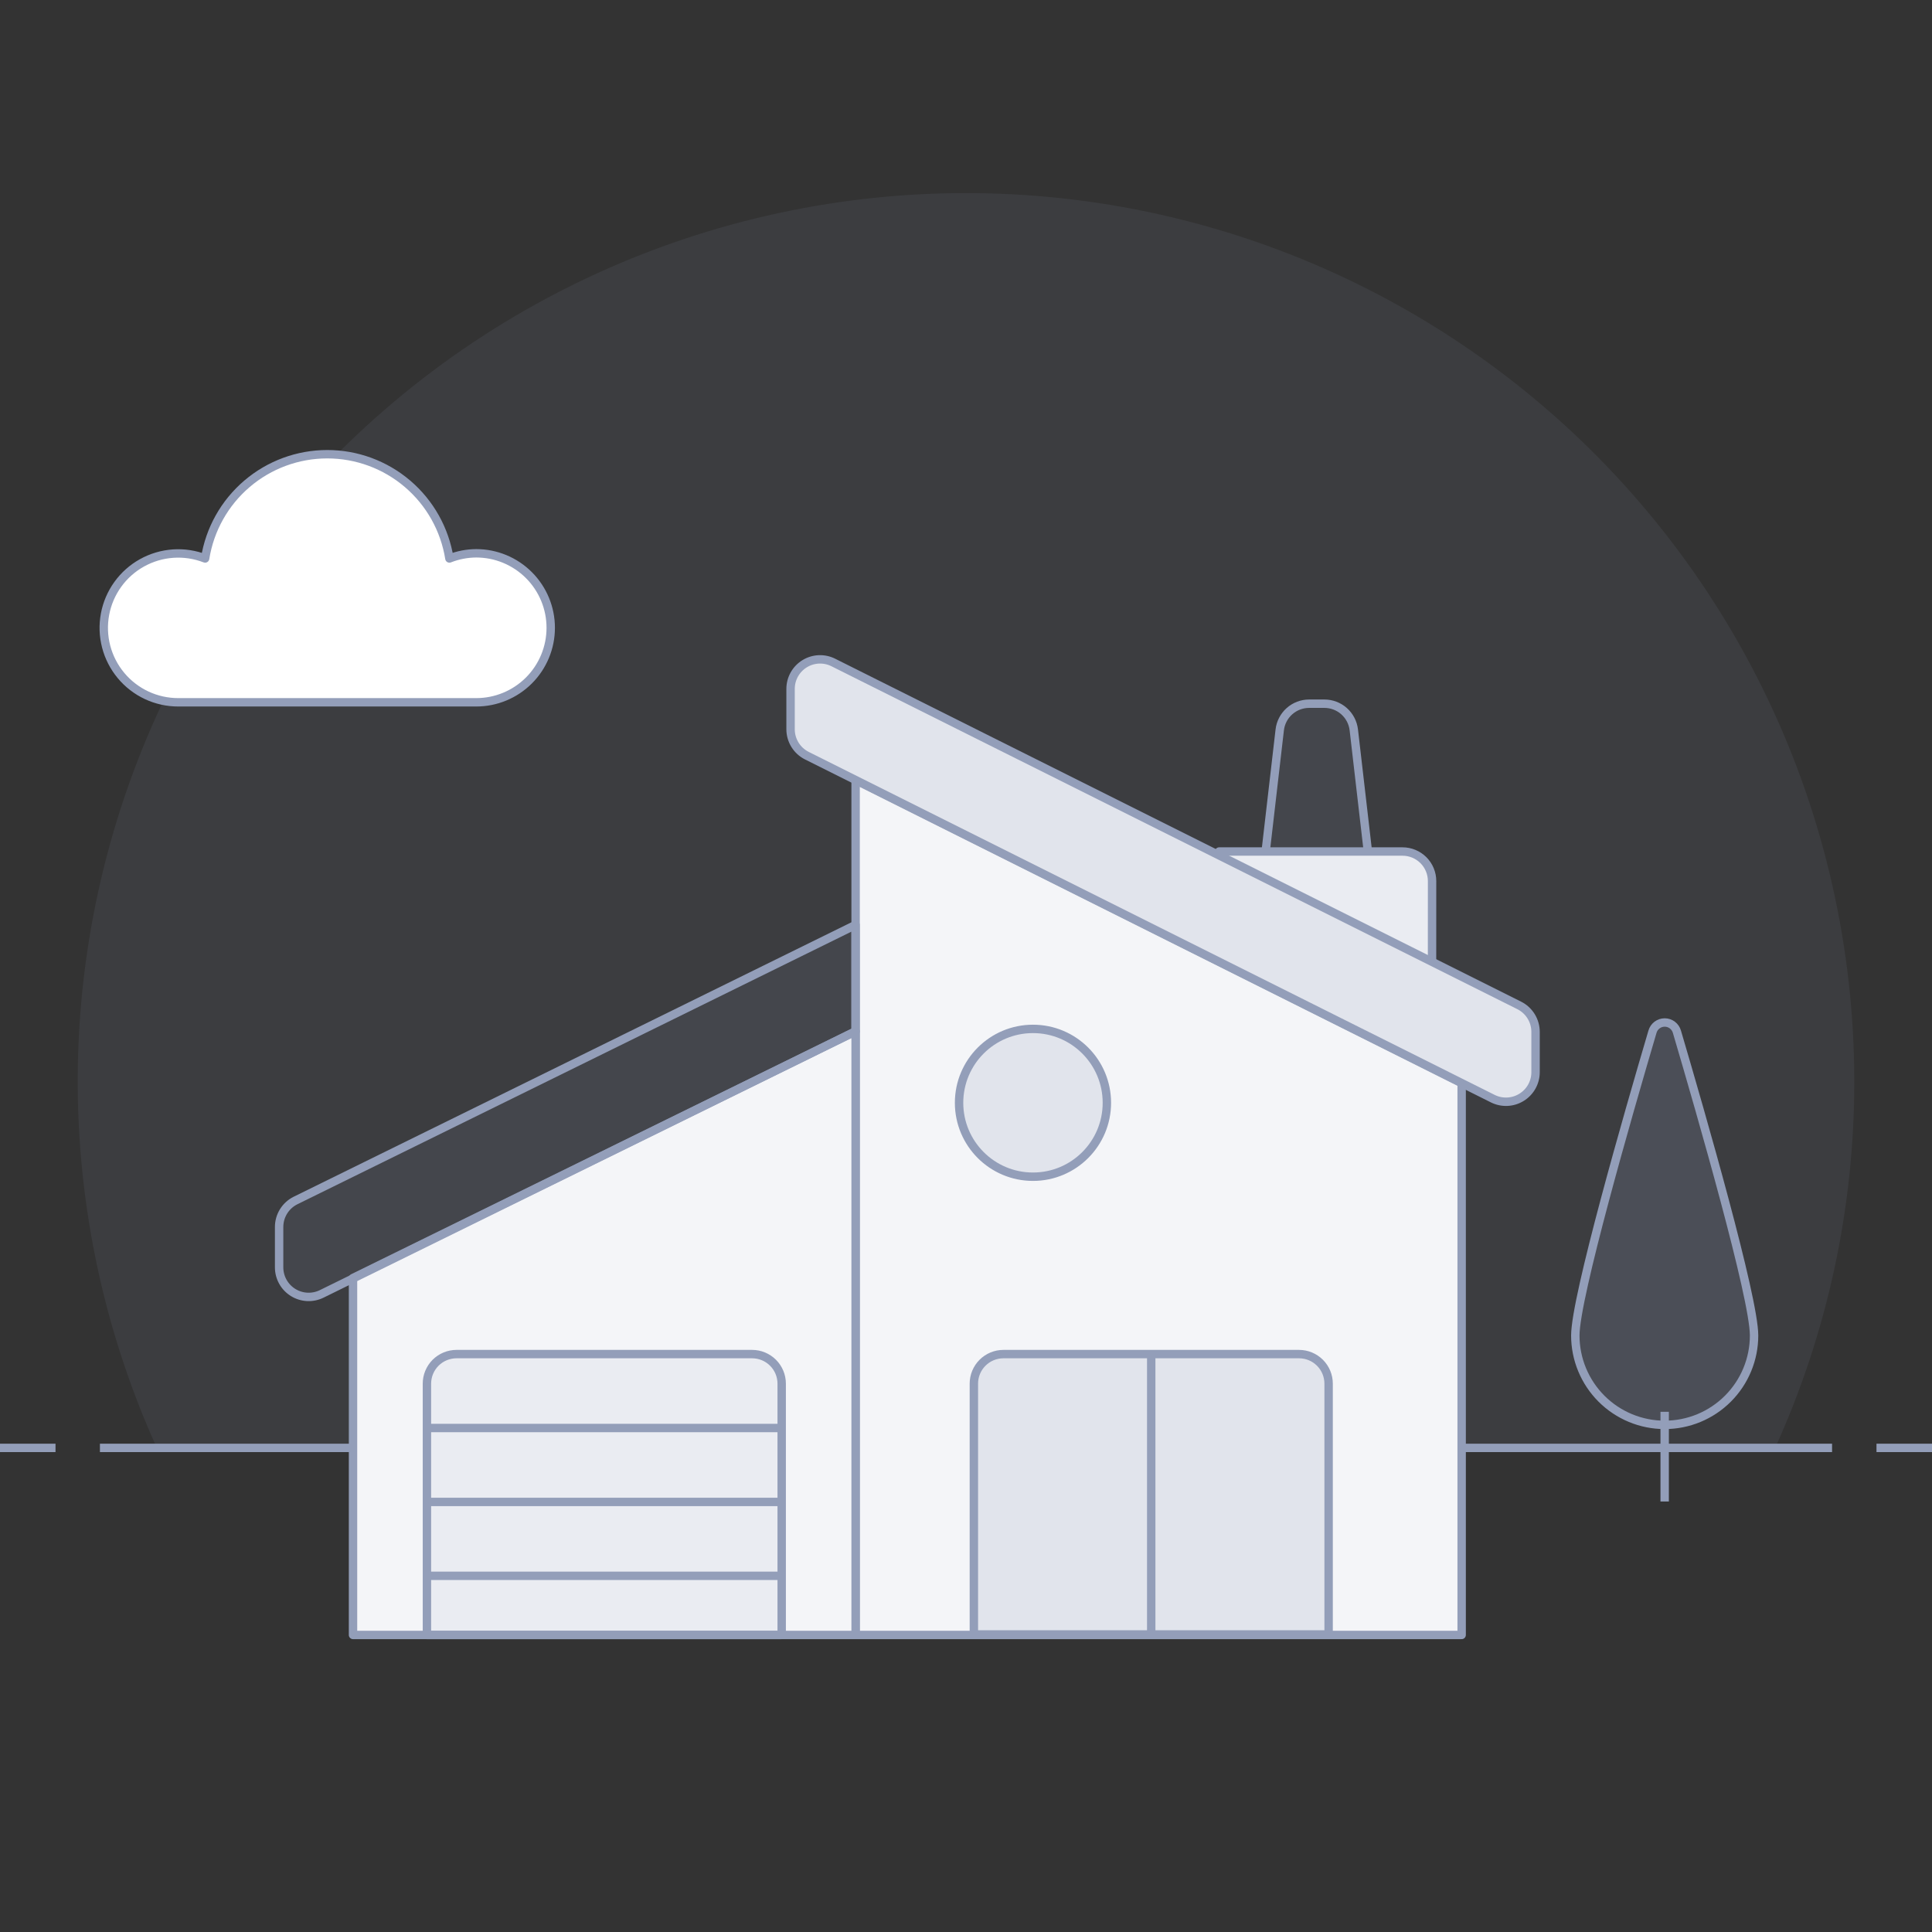 <svg width="230" height="230" viewBox="0 0 230 230" fill="none" xmlns="http://www.w3.org/2000/svg">
<rect x="0" y="0" width="230" height="230" fill="#333333" stroke="none"/>
<g clip-path="url(#clip0)">
<path d="M220.747 128.749C220.749 112.967 217.218 97.384 210.414 83.144C203.61 68.903 193.704 56.367 181.424 46.453C169.144 36.54 154.8 29.501 139.445 25.852C124.09 22.204 108.113 22.039 92.686 25.369C77.26 28.699 62.773 35.44 50.291 45.098C37.808 54.755 27.646 67.085 20.549 81.181C13.451 95.278 9.599 110.784 9.275 126.563C8.951 142.342 12.162 157.993 18.675 172.37H211.325C217.545 158.669 220.758 143.795 220.747 128.749Z" fill="#939EB9" fill-opacity="0.1"/>
<path d="M11.896 172.369H218.103" stroke="#939EB9" stroke-linejoin="round"/>
<path d="M0 172.369H6.609" stroke="#939EB9" stroke-linejoin="round"/>
<path d="M223.391 172.369H230" stroke="#939EB9" stroke-linejoin="round"/>
<path d="M165.206 121.785H148.31L152.35 86.889C152.45 86.031 152.861 85.24 153.506 84.666C154.151 84.092 154.984 83.775 155.847 83.774H157.669C158.532 83.775 159.366 84.092 160.01 84.666C160.655 85.24 161.067 86.031 161.167 86.889L165.206 121.785Z" fill="#939EB9" fill-opacity="0.1" stroke="#939EB9" stroke-linejoin="round"/>
<path d="M170.485 104.892C170.486 104.43 170.395 103.972 170.218 103.545C170.041 103.117 169.782 102.729 169.456 102.402C169.129 102.075 168.741 101.816 168.314 101.639C167.887 101.462 167.429 101.371 166.966 101.371H145.138V122.139H170.477L170.485 104.892Z" fill="#EAECF2" stroke="#939EB9" stroke-linejoin="round"/>
<path d="M101.858 92.861V194.637H174.006V128.936L101.858 92.861Z" fill="white"/>
<path d="M101.858 92.861V194.637H174.006V128.936L101.858 92.861Z" fill="#939EB9" fill-opacity="0.1" stroke="#939EB9" stroke-linejoin="round"/>
<path d="M158.169 164.721C158.169 163.789 157.799 162.895 157.14 162.235C156.481 161.575 155.587 161.204 154.655 161.202H119.455C118.521 161.202 117.626 161.573 116.966 162.233C116.307 162.893 115.936 163.788 115.936 164.721V194.576H158.169V164.721Z" fill="#939EB9" fill-opacity="0.1"/>
<path d="M158.169 164.721C158.169 163.789 157.799 162.895 157.14 162.235C156.481 161.575 155.587 161.204 154.655 161.202H119.455C118.521 161.202 117.626 161.573 116.966 162.233C116.307 162.893 115.936 163.788 115.936 164.721V194.576H158.169V164.721Z" fill="#939EB9" fill-opacity="0.1" stroke="#939EB9" stroke-linejoin="round"/>
<path d="M182.805 127.641C182.805 128.241 182.651 128.831 182.359 129.355C182.066 129.879 181.645 130.319 181.135 130.634C180.625 130.95 180.042 131.13 179.443 131.157C178.844 131.184 178.247 131.058 177.711 130.79L96.061 89.963C95.476 89.671 94.985 89.221 94.641 88.665C94.297 88.109 94.115 87.468 94.115 86.815V82.014C94.114 81.414 94.267 80.824 94.559 80.3C94.851 79.776 95.272 79.335 95.783 79.02C96.293 78.704 96.876 78.525 97.475 78.498C98.074 78.472 98.67 78.599 99.207 78.868L180.859 119.691C181.444 119.984 181.935 120.434 182.279 120.99C182.622 121.546 182.804 122.186 182.805 122.84V127.641Z" fill="#E1E4EC" stroke="#939EB9" stroke-linejoin="round"/>
<path d="M122.973 140.085C127.832 140.085 131.771 136.146 131.771 131.287C131.771 126.427 127.832 122.488 122.973 122.488C118.114 122.488 114.175 126.427 114.175 131.287C114.175 136.146 118.114 140.085 122.973 140.085Z" fill="#939EB9" fill-opacity="0.1"/>
<path d="M137.051 161.202V194.574" stroke="#939EB9" stroke-linejoin="round"/>
<path d="M42.026 194.637H101.858V122.777L42.026 152.143V194.637Z" fill="white"/>
<path d="M42.026 194.637H101.858V122.777L42.026 152.143V194.637Z" fill="#939EB9" fill-opacity="0.1" stroke="#939EB9" stroke-linejoin="round"/>
<path d="M101.858 110.108L35.174 142.921C34.589 143.213 34.098 143.662 33.754 144.218C33.41 144.774 33.228 145.414 33.228 146.067V150.868C33.227 151.47 33.38 152.062 33.673 152.588C33.965 153.113 34.388 153.555 34.9 153.871C35.412 154.187 35.996 154.366 36.597 154.392C37.199 154.417 37.796 154.288 38.333 154.017L101.858 122.777V110.108Z" fill="#939EB9" fill-opacity="0.1" stroke="#939EB9" stroke-linejoin="round"/>
<path d="M93.058 164.721C93.058 163.788 92.687 162.893 92.027 162.233C91.367 161.573 90.472 161.202 89.539 161.202H54.346C53.884 161.202 53.426 161.293 52.999 161.47C52.572 161.646 52.183 161.905 51.856 162.232C51.529 162.559 51.27 162.947 51.093 163.374C50.916 163.801 50.825 164.259 50.825 164.721V194.637H93.058V164.721Z" fill="#939EB9" fill-opacity="0.1" stroke="#939EB9" stroke-linejoin="round"/>
<path d="M50.825 170H93.058" stroke="#939EB9" stroke-linejoin="round"/>
<path d="M50.825 178.799H93.058" stroke="#939EB9" stroke-linejoin="round"/>
<path d="M50.825 187.597H93.058" stroke="#939EB9" stroke-linejoin="round"/>
<path d="M122.973 140.085C127.832 140.085 131.771 136.146 131.771 131.287C131.771 126.427 127.832 122.488 122.973 122.488C118.114 122.488 114.175 126.427 114.175 131.287C114.175 136.146 118.114 140.085 122.973 140.085Z" fill="#939EB9" fill-opacity="0.1" stroke="#939EB9" stroke-linejoin="round"/>
<path d="M198.175 178.749V168.071" stroke="#939EB9" stroke-linejoin="round"/>
<path d="M208.818 158.987C208.818 160.384 208.543 161.768 208.008 163.059C207.474 164.35 206.69 165.523 205.702 166.511C204.714 167.499 203.541 168.283 202.25 168.818C200.959 169.353 199.575 169.628 198.178 169.628C196.78 169.628 195.397 169.353 194.106 168.818C192.815 168.283 191.642 167.499 190.653 166.511C189.665 165.523 188.882 164.35 188.347 163.059C187.812 161.768 187.537 160.384 187.537 158.987C187.537 154.474 193.81 132.69 196.724 122.822C196.814 122.506 197.005 122.228 197.267 122.03C197.529 121.832 197.849 121.725 198.178 121.725C198.506 121.725 198.826 121.832 199.088 122.03C199.351 122.228 199.541 122.506 199.632 122.822C202.542 132.69 208.818 154.474 208.818 158.987Z" fill="#939EB9" fill-opacity="0.1"/>
<path d="M208.818 158.987C208.818 160.384 208.543 161.768 208.008 163.059C207.474 164.35 206.69 165.523 205.702 166.511C204.714 167.499 203.541 168.283 202.25 168.818C200.959 169.353 199.575 169.628 198.178 169.628C196.78 169.628 195.397 169.353 194.106 168.818C192.815 168.283 191.642 167.499 190.653 166.511C189.665 165.523 188.882 164.35 188.347 163.059C187.812 161.768 187.537 160.384 187.537 158.987C187.537 154.474 193.81 132.69 196.724 122.822C196.814 122.506 197.005 122.228 197.267 122.03C197.529 121.832 197.849 121.725 198.178 121.725C198.506 121.725 198.826 121.832 199.088 122.03C199.351 122.228 199.541 122.506 199.632 122.822C202.542 132.69 208.818 154.474 208.818 158.987Z" fill="#939EB9" fill-opacity="0.1" stroke="#939EB9" stroke-linejoin="round"/>
<path d="M56.694 65.869C55.6 65.875 54.517 66.084 53.5 66.485C52.95 63.024 51.184 59.873 48.519 57.598C45.853 55.322 42.464 54.073 38.96 54.073C35.456 54.073 32.066 55.322 29.401 57.598C26.736 59.873 24.97 63.024 24.42 66.485C23.205 66.014 21.902 65.816 20.603 65.906C19.303 65.996 18.04 66.371 16.902 67.005C15.764 67.638 14.78 68.515 14.02 69.573C13.259 70.63 12.741 71.843 12.502 73.123C12.264 74.403 12.31 75.721 12.639 76.981C12.967 78.242 13.57 79.414 14.403 80.415C15.236 81.416 16.28 82.221 17.459 82.773C18.639 83.325 19.926 83.61 21.229 83.608H56.694C59.046 83.608 61.302 82.674 62.965 81.01C64.629 79.347 65.563 77.091 65.563 74.738C65.563 72.386 64.629 70.13 62.965 68.467C61.302 66.803 59.046 65.869 56.694 65.869Z" fill="white" stroke="#939EB9" stroke-linejoin="round"/>
</g>
<defs>
<clipPath id="clip0">
<rect width="230" height="230" fill="white"/>
</clipPath>
</defs>
</svg>
